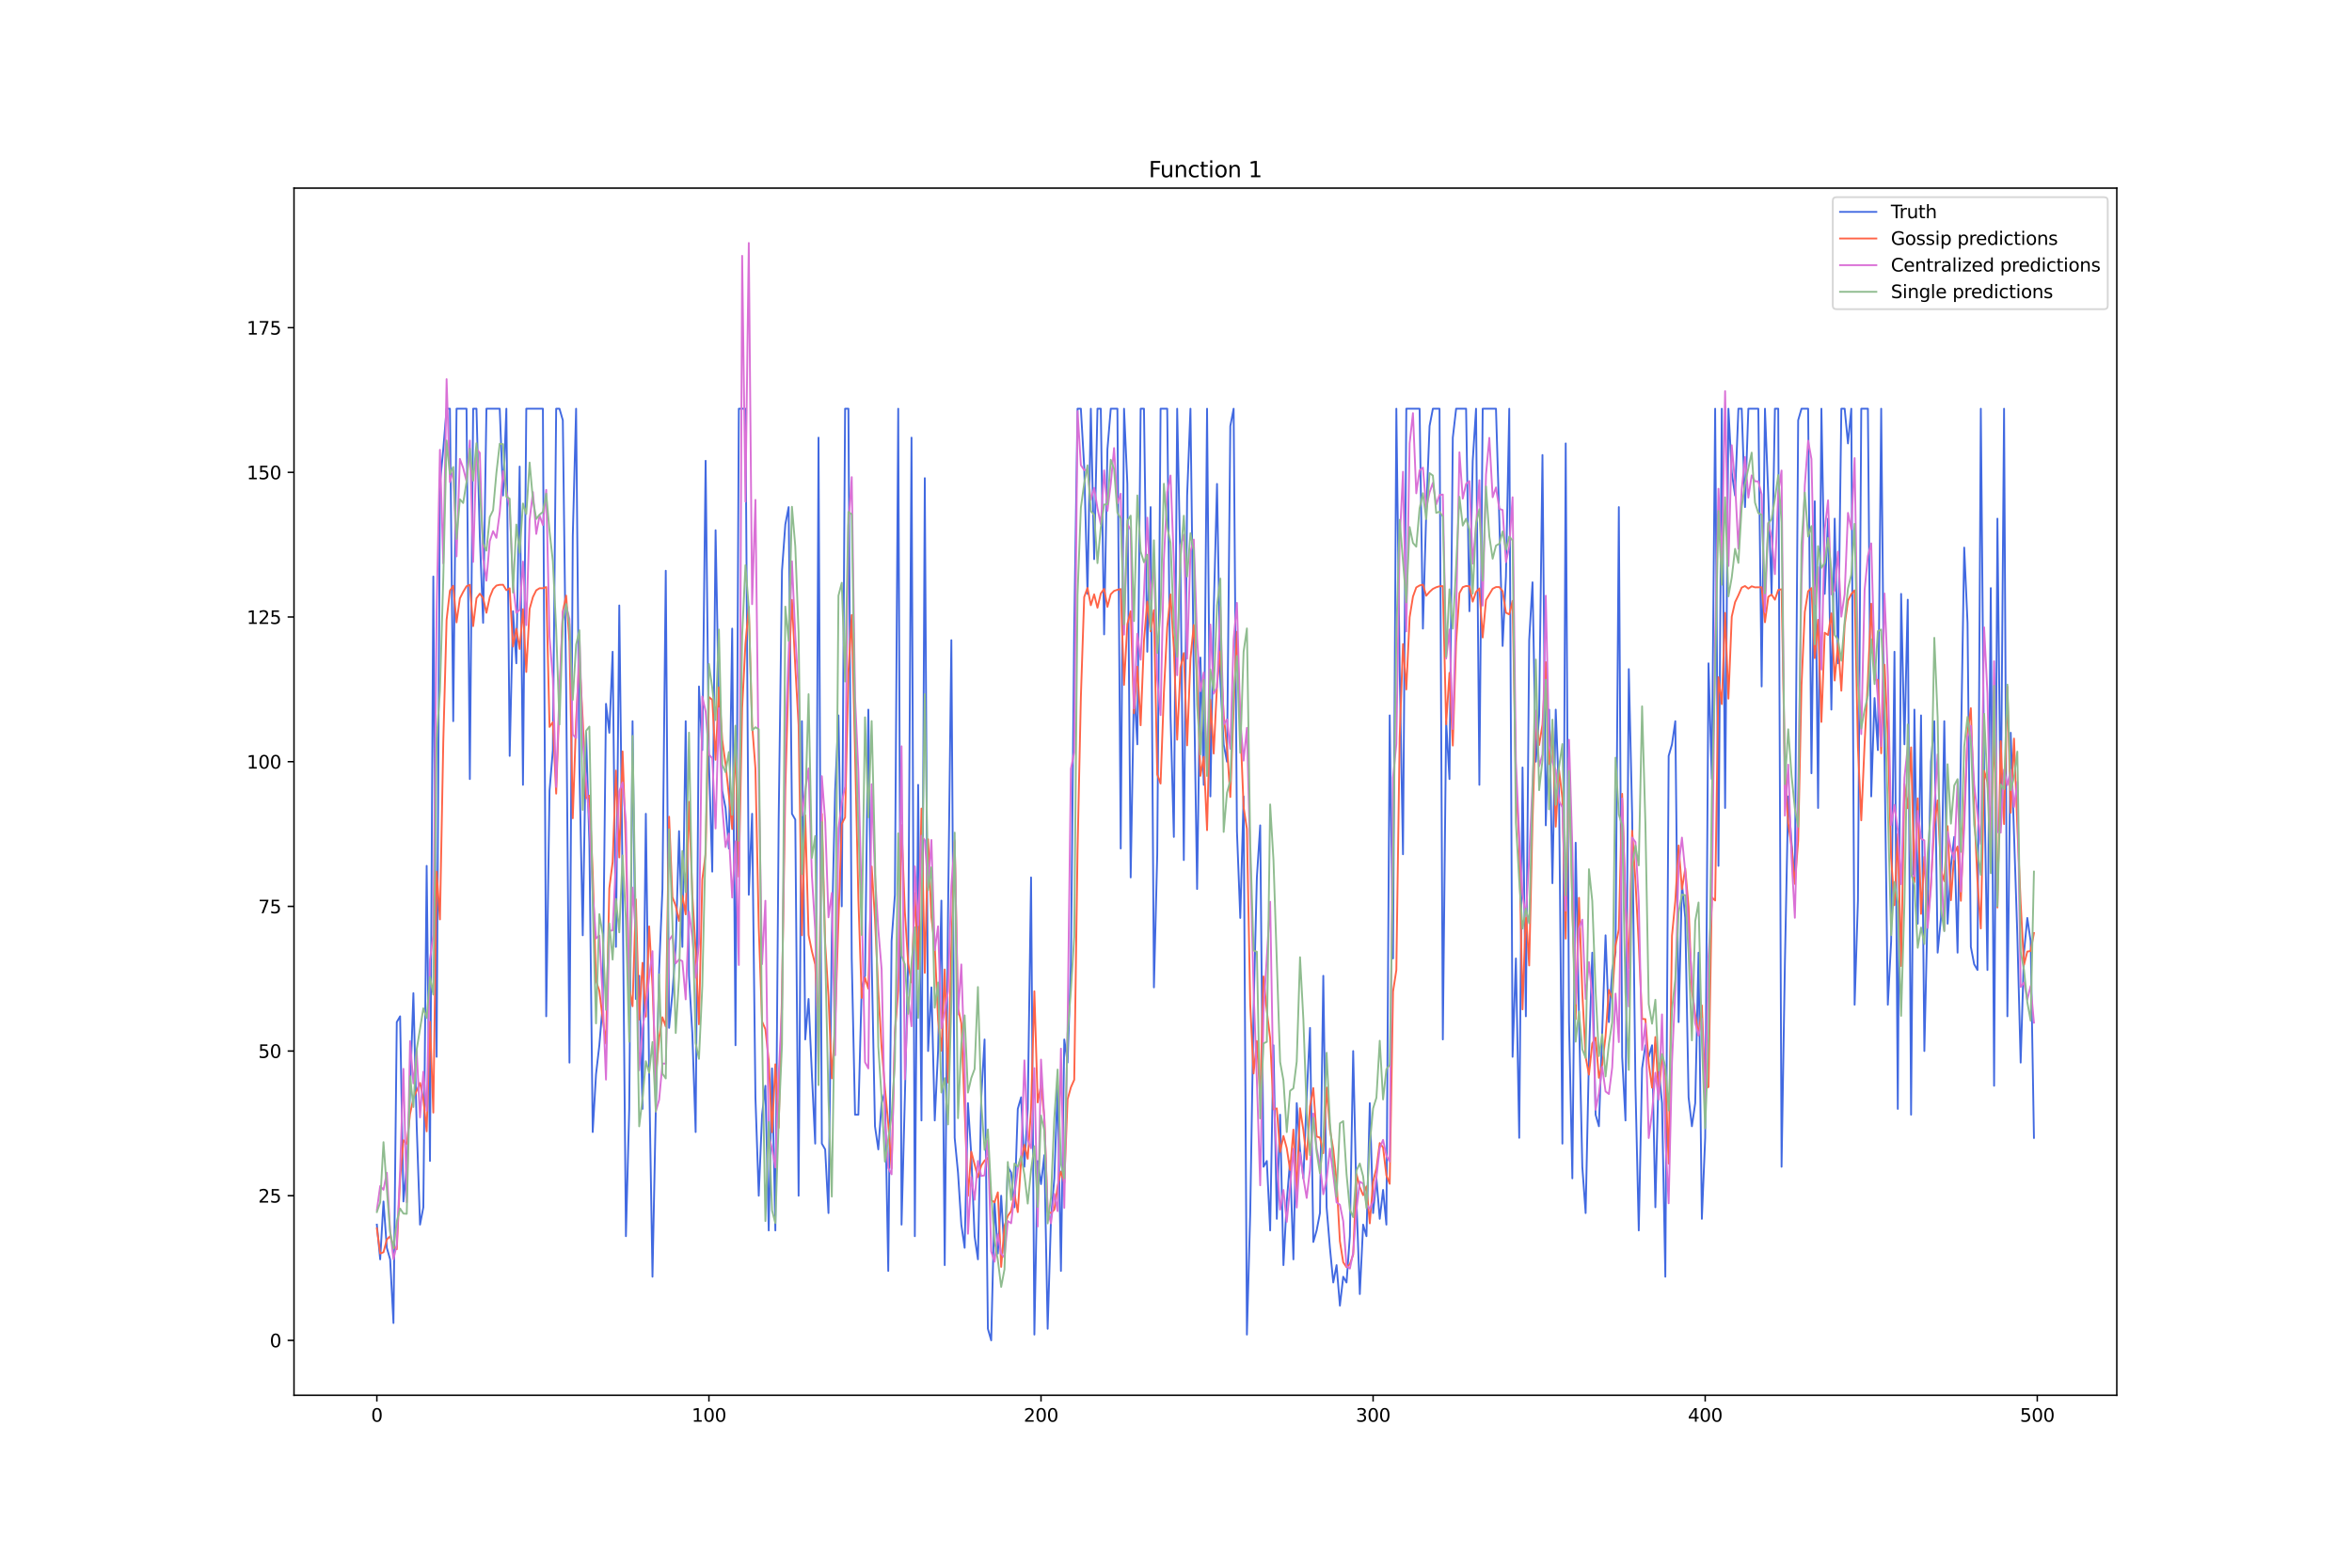 <?xml version="1.0" encoding="utf-8" standalone="no"?>
<!DOCTYPE svg PUBLIC "-//W3C//DTD SVG 1.1//EN"
  "http://www.w3.org/Graphics/SVG/1.1/DTD/svg11.dtd">
<svg xmlns:xlink="http://www.w3.org/1999/xlink" width="1296pt" height="864pt" viewBox="0 0 1296 864" xmlns="http://www.w3.org/2000/svg" version="1.1">
 <defs>
  <style type="text/css">*{stroke-linejoin: round; stroke-linecap: butt}</style>
 </defs>
 <g id="figure_1">
  <g id="patch_1">
   <path d="M 0 864 
L 1296 864 
L 1296 0 
L 0 0 
z
" style="fill: #ffffff"/>
  </g>
  <g id="axes_1">
   <g id="patch_2">
    <path d="M 162 768.96 
L 1166.4 768.96 
L 1166.4 103.68 
L 162 103.68 
z
" style="fill: #ffffff"/>
   </g>
   <g id="matplotlib.axis_1">
    <g id="xtick_1">
     <g id="line2d_1">
      <defs>
       <path id="m3f3c10965b" d="M 0 0 
L 0 3.5 
" style="stroke: #000000; stroke-width: 0.8"/>
      </defs>
      <g>
       <use xlink:href="#m3f3c10965b" x="207.655" y="768.96" style="stroke: #000000; stroke-width: 0.8"/>
      </g>
     </g>
     <g id="text_1">
      <!-- 0 -->
      <g transform="translate(204.473 783.558) scale(0.1 -0.1)">
       <defs>
        <path id="DejaVuSans-30" d="M 2034 4250 
Q 1547 4250 1301 3770 
Q 1056 3291 1056 2328 
Q 1056 1369 1301 889 
Q 1547 409 2034 409 
Q 2525 409 2770 889 
Q 3016 1369 3016 2328 
Q 3016 3291 2770 3770 
Q 2525 4250 2034 4250 
z
M 2034 4750 
Q 2819 4750 3233 4129 
Q 3647 3509 3647 2328 
Q 3647 1150 3233 529 
Q 2819 -91 2034 -91 
Q 1250 -91 836 529 
Q 422 1150 422 2328 
Q 422 3509 836 4129 
Q 1250 4750 2034 4750 
z
" transform="scale(0.016)"/>
       </defs>
       <use xlink:href="#DejaVuSans-30"/>
      </g>
     </g>
    </g>
    <g id="xtick_2">
     <g id="line2d_2">
      <g>
       <use xlink:href="#m3f3c10965b" x="390.639" y="768.96" style="stroke: #000000; stroke-width: 0.8"/>
      </g>
     </g>
     <g id="text_2">
      <!-- 100 -->
      <g transform="translate(381.095 783.558) scale(0.1 -0.1)">
       <defs>
        <path id="DejaVuSans-31" d="M 794 531 
L 1825 531 
L 1825 4091 
L 703 3866 
L 703 4441 
L 1819 4666 
L 2450 4666 
L 2450 531 
L 3481 531 
L 3481 0 
L 794 0 
L 794 531 
z
" transform="scale(0.016)"/>
       </defs>
       <use xlink:href="#DejaVuSans-31"/>
       <use xlink:href="#DejaVuSans-30" x="63.623"/>
       <use xlink:href="#DejaVuSans-30" x="127.246"/>
      </g>
     </g>
    </g>
    <g id="xtick_3">
     <g id="line2d_3">
      <g>
       <use xlink:href="#m3f3c10965b" x="573.623" y="768.96" style="stroke: #000000; stroke-width: 0.8"/>
      </g>
     </g>
     <g id="text_3">
      <!-- 200 -->
      <g transform="translate(564.079 783.558) scale(0.1 -0.1)">
       <defs>
        <path id="DejaVuSans-32" d="M 1228 531 
L 3431 531 
L 3431 0 
L 469 0 
L 469 531 
Q 828 903 1448 1529 
Q 2069 2156 2228 2338 
Q 2531 2678 2651 2914 
Q 2772 3150 2772 3378 
Q 2772 3750 2511 3984 
Q 2250 4219 1831 4219 
Q 1534 4219 1204 4116 
Q 875 4013 500 3803 
L 500 4441 
Q 881 4594 1212 4672 
Q 1544 4750 1819 4750 
Q 2544 4750 2975 4387 
Q 3406 4025 3406 3419 
Q 3406 3131 3298 2873 
Q 3191 2616 2906 2266 
Q 2828 2175 2409 1742 
Q 1991 1309 1228 531 
z
" transform="scale(0.016)"/>
       </defs>
       <use xlink:href="#DejaVuSans-32"/>
       <use xlink:href="#DejaVuSans-30" x="63.623"/>
       <use xlink:href="#DejaVuSans-30" x="127.246"/>
      </g>
     </g>
    </g>
    <g id="xtick_4">
     <g id="line2d_4">
      <g>
       <use xlink:href="#m3f3c10965b" x="756.607" y="768.96" style="stroke: #000000; stroke-width: 0.8"/>
      </g>
     </g>
     <g id="text_4">
      <!-- 300 -->
      <g transform="translate(747.063 783.558) scale(0.1 -0.1)">
       <defs>
        <path id="DejaVuSans-33" d="M 2597 2516 
Q 3050 2419 3304 2112 
Q 3559 1806 3559 1356 
Q 3559 666 3084 287 
Q 2609 -91 1734 -91 
Q 1441 -91 1130 -33 
Q 819 25 488 141 
L 488 750 
Q 750 597 1062 519 
Q 1375 441 1716 441 
Q 2309 441 2620 675 
Q 2931 909 2931 1356 
Q 2931 1769 2642 2001 
Q 2353 2234 1838 2234 
L 1294 2234 
L 1294 2753 
L 1863 2753 
Q 2328 2753 2575 2939 
Q 2822 3125 2822 3475 
Q 2822 3834 2567 4026 
Q 2313 4219 1838 4219 
Q 1578 4219 1281 4162 
Q 984 4106 628 3988 
L 628 4550 
Q 988 4650 1302 4700 
Q 1616 4750 1894 4750 
Q 2613 4750 3031 4423 
Q 3450 4097 3450 3541 
Q 3450 3153 3228 2886 
Q 3006 2619 2597 2516 
z
" transform="scale(0.016)"/>
       </defs>
       <use xlink:href="#DejaVuSans-33"/>
       <use xlink:href="#DejaVuSans-30" x="63.623"/>
       <use xlink:href="#DejaVuSans-30" x="127.246"/>
      </g>
     </g>
    </g>
    <g id="xtick_5">
     <g id="line2d_5">
      <g>
       <use xlink:href="#m3f3c10965b" x="939.591" y="768.96" style="stroke: #000000; stroke-width: 0.8"/>
      </g>
     </g>
     <g id="text_5">
      <!-- 400 -->
      <g transform="translate(930.047 783.558) scale(0.1 -0.1)">
       <defs>
        <path id="DejaVuSans-34" d="M 2419 4116 
L 825 1625 
L 2419 1625 
L 2419 4116 
z
M 2253 4666 
L 3047 4666 
L 3047 1625 
L 3713 1625 
L 3713 1100 
L 3047 1100 
L 3047 0 
L 2419 0 
L 2419 1100 
L 313 1100 
L 313 1709 
L 2253 4666 
z
" transform="scale(0.016)"/>
       </defs>
       <use xlink:href="#DejaVuSans-34"/>
       <use xlink:href="#DejaVuSans-30" x="63.623"/>
       <use xlink:href="#DejaVuSans-30" x="127.246"/>
      </g>
     </g>
    </g>
    <g id="xtick_6">
     <g id="line2d_6">
      <g>
       <use xlink:href="#m3f3c10965b" x="1122.575" y="768.96" style="stroke: #000000; stroke-width: 0.8"/>
      </g>
     </g>
     <g id="text_6">
      <!-- 500 -->
      <g transform="translate(1113.032 783.558) scale(0.1 -0.1)">
       <defs>
        <path id="DejaVuSans-35" d="M 691 4666 
L 3169 4666 
L 3169 4134 
L 1269 4134 
L 1269 2991 
Q 1406 3038 1543 3061 
Q 1681 3084 1819 3084 
Q 2600 3084 3056 2656 
Q 3513 2228 3513 1497 
Q 3513 744 3044 326 
Q 2575 -91 1722 -91 
Q 1428 -91 1123 -41 
Q 819 9 494 109 
L 494 744 
Q 775 591 1075 516 
Q 1375 441 1709 441 
Q 2250 441 2565 725 
Q 2881 1009 2881 1497 
Q 2881 1984 2565 2268 
Q 2250 2553 1709 2553 
Q 1456 2553 1204 2497 
Q 953 2441 691 2322 
L 691 4666 
z
" transform="scale(0.016)"/>
       </defs>
       <use xlink:href="#DejaVuSans-35"/>
       <use xlink:href="#DejaVuSans-30" x="63.623"/>
       <use xlink:href="#DejaVuSans-30" x="127.246"/>
      </g>
     </g>
    </g>
   </g>
   <g id="matplotlib.axis_2">
    <g id="ytick_1">
     <g id="line2d_7">
      <defs>
       <path id="m401832ec04" d="M 0 0 
L -3.5 0 
" style="stroke: #000000; stroke-width: 0.8"/>
      </defs>
      <g>
       <use xlink:href="#m401832ec04" x="162" y="738.72" style="stroke: #000000; stroke-width: 0.8"/>
      </g>
     </g>
     <g id="text_7">
      <!-- 0 -->
      <g transform="translate(148.637 742.519) scale(0.1 -0.1)">
       <use xlink:href="#DejaVuSans-30"/>
      </g>
     </g>
    </g>
    <g id="ytick_2">
     <g id="line2d_8">
      <g>
       <use xlink:href="#m401832ec04" x="162" y="658.989" style="stroke: #000000; stroke-width: 0.8"/>
      </g>
     </g>
     <g id="text_8">
      <!-- 25 -->
      <g transform="translate(142.275 662.788) scale(0.1 -0.1)">
       <use xlink:href="#DejaVuSans-32"/>
       <use xlink:href="#DejaVuSans-35" x="63.623"/>
      </g>
     </g>
    </g>
    <g id="ytick_3">
     <g id="line2d_9">
      <g>
       <use xlink:href="#m401832ec04" x="162" y="579.257" style="stroke: #000000; stroke-width: 0.8"/>
      </g>
     </g>
     <g id="text_9">
      <!-- 50 -->
      <g transform="translate(142.275 583.057) scale(0.1 -0.1)">
       <use xlink:href="#DejaVuSans-35"/>
       <use xlink:href="#DejaVuSans-30" x="63.623"/>
      </g>
     </g>
    </g>
    <g id="ytick_4">
     <g id="line2d_10">
      <g>
       <use xlink:href="#m401832ec04" x="162" y="499.526" style="stroke: #000000; stroke-width: 0.8"/>
      </g>
     </g>
     <g id="text_10">
      <!-- 75 -->
      <g transform="translate(142.275 503.325) scale(0.1 -0.1)">
       <defs>
        <path id="DejaVuSans-37" d="M 525 4666 
L 3525 4666 
L 3525 4397 
L 1831 0 
L 1172 0 
L 2766 4134 
L 525 4134 
L 525 4666 
z
" transform="scale(0.016)"/>
       </defs>
       <use xlink:href="#DejaVuSans-37"/>
       <use xlink:href="#DejaVuSans-35" x="63.623"/>
      </g>
     </g>
    </g>
    <g id="ytick_5">
     <g id="line2d_11">
      <g>
       <use xlink:href="#m401832ec04" x="162" y="419.795" style="stroke: #000000; stroke-width: 0.8"/>
      </g>
     </g>
     <g id="text_11">
      <!-- 100 -->
      <g transform="translate(135.912 423.594) scale(0.1 -0.1)">
       <use xlink:href="#DejaVuSans-31"/>
       <use xlink:href="#DejaVuSans-30" x="63.623"/>
       <use xlink:href="#DejaVuSans-30" x="127.246"/>
      </g>
     </g>
    </g>
    <g id="ytick_6">
     <g id="line2d_12">
      <g>
       <use xlink:href="#m401832ec04" x="162" y="340.064" style="stroke: #000000; stroke-width: 0.8"/>
      </g>
     </g>
     <g id="text_12">
      <!-- 125 -->
      <g transform="translate(135.912 343.863) scale(0.1 -0.1)">
       <use xlink:href="#DejaVuSans-31"/>
       <use xlink:href="#DejaVuSans-32" x="63.623"/>
       <use xlink:href="#DejaVuSans-35" x="127.246"/>
      </g>
     </g>
    </g>
    <g id="ytick_7">
     <g id="line2d_13">
      <g>
       <use xlink:href="#m401832ec04" x="162" y="260.332" style="stroke: #000000; stroke-width: 0.8"/>
      </g>
     </g>
     <g id="text_13">
      <!-- 150 -->
      <g transform="translate(135.912 264.132) scale(0.1 -0.1)">
       <use xlink:href="#DejaVuSans-31"/>
       <use xlink:href="#DejaVuSans-35" x="63.623"/>
       <use xlink:href="#DejaVuSans-30" x="127.246"/>
      </g>
     </g>
    </g>
    <g id="ytick_8">
     <g id="line2d_14">
      <g>
       <use xlink:href="#m401832ec04" x="162" y="180.601" style="stroke: #000000; stroke-width: 0.8"/>
      </g>
     </g>
     <g id="text_14">
      <!-- 175 -->
      <g transform="translate(135.912 184.4) scale(0.1 -0.1)">
       <use xlink:href="#DejaVuSans-31"/>
       <use xlink:href="#DejaVuSans-37" x="63.623"/>
       <use xlink:href="#DejaVuSans-35" x="127.246"/>
      </g>
     </g>
    </g>
   </g>
   <g id="line2d_15">
    <path d="M 207.655 674.935 
L 209.484 694.07 
L 211.314 662.178 
L 213.144 687.692 
L 214.974 694.07 
L 216.804 729.152 
L 218.634 563.311 
L 220.463 560.122 
L 222.293 662.178 
L 224.123 643.042 
L 225.953 601.582 
L 227.783 547.365 
L 229.613 620.718 
L 231.442 674.935 
L 233.272 665.367 
L 235.102 477.201 
L 236.932 639.853 
L 238.762 317.739 
L 240.592 582.447 
L 242.422 266.711 
L 244.251 247.575 
L 246.081 225.251 
L 247.911 225.251 
L 249.741 397.47 
L 251.571 225.251 
L 257.06 225.251 
L 258.89 429.363 
L 260.72 225.251 
L 262.55 225.251 
L 264.38 295.414 
L 266.209 343.253 
L 268.039 225.251 
L 275.359 225.251 
L 277.189 273.089 
L 279.018 225.251 
L 280.848 416.606 
L 282.678 336.874 
L 284.508 365.578 
L 286.338 257.143 
L 288.168 432.552 
L 289.997 225.251 
L 299.147 225.251 
L 300.976 560.122 
L 302.806 435.741 
L 304.636 413.416 
L 306.466 225.251 
L 308.296 225.251 
L 310.126 231.629 
L 311.956 378.335 
L 313.785 585.636 
L 315.615 295.414 
L 317.445 225.251 
L 319.275 422.984 
L 321.105 515.472 
L 322.935 403.849 
L 324.764 464.444 
L 326.594 623.907 
L 328.424 592.014 
L 330.254 576.068 
L 332.084 553.743 
L 333.914 387.902 
L 335.743 403.849 
L 337.573 359.199 
L 339.403 521.851 
L 341.233 333.685 
L 343.063 486.769 
L 344.893 681.313 
L 346.723 611.15 
L 348.552 397.47 
L 350.382 550.554 
L 352.212 537.797 
L 354.042 611.15 
L 355.872 448.498 
L 357.702 592.014 
L 359.531 703.638 
L 361.361 611.15 
L 363.191 534.608 
L 365.021 489.958 
L 366.851 314.55 
L 368.681 566.5 
L 370.51 547.365 
L 372.34 521.851 
L 374.17 458.066 
L 376 521.851 
L 377.83 397.47 
L 379.66 537.797 
L 381.489 569.69 
L 383.319 623.907 
L 385.149 378.335 
L 386.979 413.416 
L 388.809 253.954 
L 390.639 419.795 
L 392.469 480.391 
L 394.298 292.225 
L 396.128 391.092 
L 397.958 435.741 
L 399.788 445.309 
L 401.618 467.634 
L 403.448 346.442 
L 405.277 576.068 
L 407.107 225.251 
L 410.767 225.251 
L 412.597 493.148 
L 414.427 448.498 
L 416.256 604.771 
L 418.086 658.989 
L 419.916 614.339 
L 421.746 598.393 
L 423.576 678.124 
L 425.406 588.825 
L 427.236 678.124 
L 429.065 451.687 
L 430.895 314.55 
L 432.725 289.036 
L 434.555 279.468 
L 436.385 448.498 
L 438.215 451.687 
L 440.044 658.989 
L 441.874 397.47 
L 443.704 572.879 
L 445.534 550.554 
L 447.364 592.014 
L 449.194 630.285 
L 451.023 241.197 
L 452.853 630.285 
L 454.683 633.475 
L 456.513 668.556 
L 458.343 515.472 
L 460.173 435.741 
L 462.003 394.281 
L 463.832 499.526 
L 465.662 225.251 
L 467.492 225.251 
L 469.322 528.229 
L 471.152 614.339 
L 472.982 614.339 
L 474.811 544.176 
L 476.641 537.797 
L 478.471 391.092 
L 480.301 528.229 
L 482.131 620.718 
L 483.961 633.475 
L 485.79 607.961 
L 487.62 601.582 
L 489.45 700.449 
L 491.28 518.662 
L 493.11 493.148 
L 494.94 225.251 
L 496.77 674.935 
L 498.599 604.771 
L 500.429 528.229 
L 502.259 241.197 
L 504.089 681.313 
L 505.919 432.552 
L 507.749 617.528 
L 509.578 263.522 
L 511.408 579.257 
L 513.238 544.176 
L 515.068 617.528 
L 516.898 579.257 
L 518.728 496.337 
L 520.557 697.26 
L 522.387 502.715 
L 524.217 352.821 
L 526.047 627.096 
L 527.877 646.232 
L 529.707 674.935 
L 531.536 687.692 
L 533.366 607.961 
L 535.196 636.664 
L 537.026 681.313 
L 538.856 694.07 
L 540.686 604.771 
L 542.516 572.879 
L 544.345 732.341 
L 546.175 738.72 
L 548.005 662.178 
L 549.835 690.881 
L 551.665 658.989 
L 553.495 690.881 
L 555.324 643.042 
L 557.154 646.232 
L 558.984 665.367 
L 560.814 611.15 
L 562.644 604.771 
L 564.474 643.042 
L 566.303 611.15 
L 568.133 483.58 
L 569.963 735.531 
L 571.793 639.853 
L 573.623 652.61 
L 575.453 636.664 
L 577.283 732.341 
L 579.112 671.746 
L 580.942 649.421 
L 582.772 598.393 
L 584.602 700.449 
L 586.432 572.879 
L 588.262 585.636 
L 590.091 531.419 
L 591.921 346.442 
L 593.751 225.251 
L 595.581 225.251 
L 597.411 257.143 
L 599.241 327.307 
L 601.07 225.251 
L 602.9 308.171 
L 604.73 225.251 
L 606.56 225.251 
L 608.39 349.631 
L 610.22 247.575 
L 612.05 225.251 
L 615.709 225.251 
L 617.539 467.634 
L 619.369 225.251 
L 621.199 266.711 
L 623.029 483.58 
L 624.858 378.335 
L 626.688 410.227 
L 628.518 225.251 
L 630.348 225.251 
L 632.178 359.199 
L 634.008 279.468 
L 635.837 544.176 
L 637.667 470.823 
L 639.497 225.251 
L 643.157 225.251 
L 644.987 394.281 
L 646.817 461.255 
L 648.646 225.251 
L 650.476 314.55 
L 652.306 474.012 
L 654.136 273.089 
L 655.966 225.251 
L 657.796 371.956 
L 659.625 489.958 
L 661.455 362.388 
L 663.285 432.552 
L 665.115 225.251 
L 666.945 438.93 
L 668.775 336.874 
L 670.604 266.711 
L 672.434 375.145 
L 674.264 410.227 
L 676.094 419.795 
L 677.924 234.818 
L 679.754 225.251 
L 681.583 458.066 
L 683.413 505.905 
L 685.243 438.93 
L 687.073 735.531 
L 688.903 668.556 
L 690.733 556.933 
L 692.563 483.58 
L 694.392 454.877 
L 696.222 643.042 
L 698.052 639.853 
L 699.882 678.124 
L 701.712 576.068 
L 703.542 671.746 
L 705.371 614.339 
L 707.201 697.26 
L 709.031 662.178 
L 710.861 639.853 
L 712.691 694.07 
L 714.521 607.961 
L 716.35 633.475 
L 718.18 649.421 
L 720.01 604.771 
L 721.84 566.5 
L 723.67 684.503 
L 725.5 678.124 
L 727.33 668.556 
L 729.159 537.797 
L 730.989 665.367 
L 732.819 687.692 
L 734.649 706.827 
L 736.479 697.26 
L 738.309 719.584 
L 740.138 703.638 
L 741.968 706.827 
L 743.798 681.313 
L 745.628 579.257 
L 747.458 662.178 
L 749.288 713.206 
L 751.117 674.935 
L 752.947 681.313 
L 754.777 607.961 
L 756.607 668.556 
L 758.437 649.421 
L 760.267 671.746 
L 762.097 655.799 
L 763.926 674.935 
L 765.756 394.281 
L 767.586 528.229 
L 769.416 225.251 
L 771.246 368.767 
L 773.076 470.823 
L 774.905 225.251 
L 782.225 225.251 
L 784.055 346.442 
L 785.884 282.657 
L 787.714 234.818 
L 789.544 225.251 
L 793.204 225.251 
L 795.034 572.879 
L 796.864 397.47 
L 798.693 429.363 
L 800.523 241.197 
L 802.353 225.251 
L 807.843 225.251 
L 809.672 336.874 
L 811.502 253.954 
L 813.332 225.251 
L 815.162 432.552 
L 816.992 225.251 
L 824.311 225.251 
L 826.141 285.846 
L 827.971 356.01 
L 829.801 317.739 
L 831.63 225.251 
L 833.46 582.447 
L 835.29 528.229 
L 837.12 627.096 
L 838.95 422.984 
L 840.78 560.122 
L 842.61 352.821 
L 844.439 320.928 
L 846.269 419.795 
L 848.099 394.281 
L 849.929 250.765 
L 851.759 454.877 
L 853.589 391.092 
L 855.418 486.769 
L 857.248 391.092 
L 859.078 438.93 
L 860.908 630.285 
L 862.738 244.386 
L 864.568 563.311 
L 866.397 649.421 
L 868.227 464.444 
L 870.057 560.122 
L 871.887 643.042 
L 873.717 668.556 
L 875.547 582.447 
L 877.377 525.04 
L 879.206 614.339 
L 881.036 620.718 
L 884.696 515.472 
L 886.526 563.311 
L 888.356 534.608 
L 890.185 525.04 
L 892.015 279.468 
L 893.845 582.447 
L 895.675 617.528 
L 897.505 368.767 
L 899.335 448.498 
L 901.164 598.393 
L 902.994 678.124 
L 904.824 588.825 
L 906.654 576.068 
L 908.484 582.447 
L 910.314 576.068 
L 912.144 665.367 
L 913.973 588.825 
L 915.803 607.961 
L 917.633 703.638 
L 919.463 416.606 
L 921.293 410.227 
L 923.123 397.47 
L 924.952 563.311 
L 926.782 486.769 
L 928.612 505.905 
L 930.442 604.771 
L 932.272 620.718 
L 934.102 607.961 
L 935.931 525.04 
L 937.761 671.746 
L 939.591 627.096 
L 941.421 365.578 
L 943.251 429.363 
L 945.081 225.251 
L 946.911 477.201 
L 948.74 225.251 
L 950.57 445.309 
L 952.4 225.251 
L 954.23 260.332 
L 956.06 273.089 
L 957.89 225.251 
L 959.719 225.251 
L 961.549 279.468 
L 963.379 225.251 
L 968.869 225.251 
L 970.698 378.335 
L 972.528 225.251 
L 974.358 273.089 
L 976.188 327.307 
L 978.018 225.251 
L 979.848 225.251 
L 981.678 643.042 
L 983.507 531.419 
L 985.337 438.93 
L 987.167 464.444 
L 988.997 486.769 
L 990.827 231.629 
L 992.657 225.251 
L 996.316 225.251 
L 998.146 426.173 
L 999.976 276.279 
L 1001.806 445.309 
L 1003.636 225.251 
L 1005.465 327.307 
L 1007.295 285.846 
L 1009.125 391.092 
L 1010.955 285.846 
L 1012.785 365.578 
L 1014.615 225.251 
L 1016.444 225.251 
L 1018.274 244.386 
L 1020.104 225.251 
L 1021.934 553.743 
L 1023.764 496.337 
L 1025.594 225.251 
L 1029.253 225.251 
L 1031.083 438.93 
L 1032.913 384.713 
L 1034.743 413.416 
L 1036.573 225.251 
L 1038.403 416.606 
L 1040.232 553.743 
L 1042.062 518.662 
L 1043.892 359.199 
L 1045.722 611.15 
L 1047.552 327.307 
L 1049.382 410.227 
L 1051.211 330.496 
L 1053.041 614.339 
L 1054.871 391.092 
L 1056.701 509.094 
L 1058.531 394.281 
L 1060.361 579.257 
L 1064.02 419.795 
L 1065.85 397.47 
L 1067.68 525.04 
L 1069.51 505.905 
L 1071.34 397.47 
L 1073.17 509.094 
L 1074.999 477.201 
L 1076.829 461.255 
L 1078.659 525.04 
L 1082.319 301.793 
L 1084.149 343.253 
L 1085.978 521.851 
L 1087.808 531.419 
L 1089.638 534.608 
L 1091.468 225.251 
L 1093.298 426.173 
L 1095.128 534.608 
L 1096.958 324.117 
L 1098.787 598.393 
L 1100.617 285.846 
L 1102.447 454.877 
L 1104.277 225.251 
L 1106.107 560.122 
L 1107.937 403.849 
L 1111.596 515.472 
L 1113.426 585.636 
L 1115.256 525.04 
L 1117.086 505.905 
L 1118.916 518.662 
L 1120.745 627.096 
L 1120.745 627.096 
" clip-path="url(#p3b262b4c80)" style="fill: none; stroke: #4169e1; stroke-linecap: square"/>
   </g>
   <g id="line2d_16">
    <path d="M 207.655 676.991 
L 209.484 690.838 
L 211.314 690.163 
L 213.144 683.137 
L 214.974 681.302 
L 216.804 686.842 
L 218.634 688.504 
L 220.463 649.562 
L 222.293 628.387 
L 224.123 630.487 
L 225.953 613.945 
L 227.783 605.235 
L 231.442 596.83 
L 233.272 605.56 
L 235.102 623.538 
L 236.932 563.096 
L 238.762 613.193 
L 240.592 480.411 
L 242.422 506.727 
L 244.251 409.07 
L 246.081 341.637 
L 247.911 325.579 
L 249.741 322.856 
L 251.571 343.016 
L 253.401 329.79 
L 255.23 326.188 
L 257.06 323.096 
L 258.89 322.298 
L 260.72 345.081 
L 262.55 329.728 
L 264.38 327.187 
L 266.209 329.544 
L 268.039 337.72 
L 269.869 329.129 
L 271.699 324.665 
L 273.529 322.722 
L 275.359 322.283 
L 277.189 322.269 
L 279.018 325.259 
L 280.848 324.214 
L 282.678 356.334 
L 284.508 346.54 
L 286.338 357.658 
L 288.168 335.741 
L 289.997 370.344 
L 291.827 335.588 
L 293.657 329.037 
L 295.487 325.331 
L 297.317 324.199 
L 299.147 324.193 
L 300.976 323.538 
L 302.806 400.628 
L 304.636 397.968 
L 306.466 437.405 
L 308.296 385.475 
L 310.126 337.044 
L 311.956 328.258 
L 313.785 353.561 
L 315.615 450.965 
L 317.445 397 
L 319.275 362.618 
L 321.105 396.617 
L 322.935 439.97 
L 324.764 438.502 
L 326.594 480.726 
L 328.424 540.609 
L 330.254 546.093 
L 332.084 561.456 
L 333.914 575.179 
L 335.743 489.624 
L 337.573 475.075 
L 339.403 424.679 
L 341.233 472.567 
L 343.063 414.152 
L 344.893 467.037 
L 346.723 544.518 
L 348.552 554.586 
L 350.382 495.681 
L 352.212 561.959 
L 354.042 530.637 
L 355.872 560.31 
L 357.702 510.564 
L 359.531 543.335 
L 361.361 593.867 
L 363.191 571.848 
L 365.021 560.638 
L 366.851 565.752 
L 368.681 450.096 
L 370.51 494.423 
L 372.34 499.225 
L 374.17 507.595 
L 376 493.676 
L 377.83 503.934 
L 379.66 441.927 
L 381.489 493.263 
L 383.319 523.51 
L 385.149 564.543 
L 386.979 484.747 
L 388.809 470.658 
L 390.639 384.132 
L 392.469 385.671 
L 394.298 418.746 
L 396.128 378.821 
L 397.958 407.635 
L 399.788 421.079 
L 401.618 438.041 
L 403.448 456.922 
L 405.277 410.199 
L 407.107 483.159 
L 408.937 390.264 
L 410.767 354.67 
L 412.597 334.489 
L 414.427 399.18 
L 416.256 423.553 
L 418.086 510.798 
L 419.916 562.976 
L 421.746 567.25 
L 423.576 584.176 
L 425.406 624.019 
L 427.236 586.554 
L 429.065 621.596 
L 430.895 547.879 
L 432.725 435.004 
L 434.555 369.851 
L 436.385 330.589 
L 438.215 367.396 
L 440.044 399.71 
L 441.874 515.453 
L 443.704 449.332 
L 445.534 515.277 
L 447.364 524.213 
L 449.194 531.505 
L 451.023 567.583 
L 452.853 448.56 
L 454.683 519.774 
L 456.513 549.219 
L 458.343 594.324 
L 460.173 564.645 
L 462.003 506.917 
L 463.832 454.045 
L 465.662 450.525 
L 467.492 370.58 
L 469.322 338.972 
L 471.152 414.862 
L 472.982 495.581 
L 474.811 550.01 
L 476.641 538.851 
L 478.471 544.862 
L 480.301 477.558 
L 482.131 506.377 
L 483.961 546.168 
L 485.79 577.327 
L 487.62 599.758 
L 489.45 619.337 
L 491.28 643.868 
L 493.11 569.45 
L 494.94 546.136 
L 496.77 454.727 
L 498.599 502.674 
L 500.429 530.948 
L 502.259 541.451 
L 504.089 492.129 
L 505.919 534.081 
L 507.749 445.62 
L 509.578 536.167 
L 511.408 462.532 
L 513.238 505.709 
L 515.068 521.453 
L 516.898 561.857 
L 518.728 579.101 
L 520.557 534.293 
L 522.387 596.575 
L 524.217 521.509 
L 526.047 463.948 
L 527.877 555.374 
L 529.707 564.005 
L 533.366 659.098 
L 535.196 634.717 
L 538.856 648.805 
L 540.686 642.401 
L 542.516 639.649 
L 544.345 638.057 
L 546.175 661.317 
L 548.005 662.704 
L 549.835 657.121 
L 551.665 698.23 
L 553.495 675.71 
L 555.324 670.112 
L 557.154 667.46 
L 558.984 658.136 
L 560.814 668.053 
L 562.644 639.681 
L 564.474 630.973 
L 566.303 638.617 
L 568.133 611.32 
L 569.963 546.342 
L 571.793 607.587 
L 573.623 598.105 
L 575.453 615.894 
L 577.283 668.058 
L 579.112 668.482 
L 580.942 666.721 
L 582.772 653.783 
L 584.602 645.683 
L 586.432 651.965 
L 588.262 605.843 
L 590.091 599.228 
L 591.921 595.105 
L 593.751 468.813 
L 595.581 384.282 
L 597.411 329.057 
L 599.241 324.02 
L 601.07 333.559 
L 602.9 327.581 
L 604.73 334.952 
L 606.56 327.09 
L 608.39 324.539 
L 610.22 334.449 
L 612.05 327.48 
L 613.879 325.686 
L 615.709 325.04 
L 617.539 324.644 
L 619.369 377.456 
L 621.199 343.943 
L 623.029 336.864 
L 624.858 393.101 
L 626.688 367.378 
L 628.518 399.73 
L 630.348 353.129 
L 632.178 331.512 
L 634.008 347.986 
L 635.837 336.283 
L 637.667 426.823 
L 639.497 431.849 
L 641.327 381.682 
L 643.157 345.754 
L 644.987 327.608 
L 646.817 357.266 
L 648.646 407.669 
L 650.476 367.909 
L 652.306 359.92 
L 654.136 410.795 
L 655.966 362.851 
L 657.796 344.472 
L 659.625 373.067 
L 661.455 427.611 
L 663.285 417.138 
L 665.115 457.539 
L 666.945 385.597 
L 668.775 415.311 
L 670.604 377.466 
L 672.434 358.912 
L 674.264 394.058 
L 676.094 411.728 
L 677.924 439.267 
L 679.754 390.051 
L 681.583 348.2 
L 683.413 399.514 
L 685.243 444.761 
L 687.073 456.797 
L 688.903 553.569 
L 690.733 591.633 
L 692.563 573.73 
L 694.392 605.197 
L 696.222 538.13 
L 698.052 557.283 
L 699.882 572.205 
L 701.712 611.401 
L 703.542 610.861 
L 705.371 634.881 
L 707.201 626.055 
L 709.031 632.798 
L 710.861 644.843 
L 712.691 622.555 
L 714.521 657.127 
L 716.35 610.777 
L 718.18 622.888 
L 720.01 639.018 
L 721.84 609.799 
L 723.67 599.642 
L 725.5 626.394 
L 727.33 626.957 
L 729.159 635.557 
L 730.989 599.359 
L 732.819 622.514 
L 734.649 633.363 
L 736.479 650.817 
L 738.309 684.019 
L 740.138 695.664 
L 741.968 698.382 
L 743.798 696.75 
L 745.628 691.446 
L 747.458 647.032 
L 749.288 654.277 
L 751.117 658.725 
L 752.947 653.85 
L 754.777 674.239 
L 756.607 651.21 
L 758.437 643.903 
L 760.267 629.974 
L 762.097 632.342 
L 763.926 647.817 
L 765.756 652.436 
L 767.586 546.477 
L 769.416 534.66 
L 771.246 406.391 
L 773.076 354.971 
L 774.905 379.975 
L 776.735 340.179 
L 778.565 328.827 
L 780.395 323.746 
L 782.225 322.662 
L 784.055 322.177 
L 785.884 328.332 
L 787.714 326.203 
L 789.544 324.558 
L 791.374 323.654 
L 793.204 323.095 
L 795.034 323.034 
L 796.864 399.17 
L 798.693 370.821 
L 800.523 410.909 
L 802.353 354.095 
L 804.183 326.887 
L 806.013 323.582 
L 807.843 322.949 
L 809.672 323.082 
L 811.502 331.586 
L 813.332 326.244 
L 815.162 324.3 
L 816.992 351.346 
L 818.822 330.648 
L 822.481 324.481 
L 824.311 323.54 
L 826.141 323.531 
L 827.971 325.832 
L 829.801 337.663 
L 831.63 338.629 
L 833.46 331.15 
L 835.29 430.221 
L 837.12 464.991 
L 838.95 556.315 
L 840.78 501.886 
L 842.61 532.094 
L 844.439 452.897 
L 846.269 394.759 
L 848.099 410.616 
L 849.929 399.367 
L 851.759 364.91 
L 853.589 421.128 
L 855.418 401.147 
L 857.248 455.609 
L 859.078 424.408 
L 860.908 439.938 
L 862.738 517.33 
L 864.568 417.557 
L 866.397 500.243 
L 868.227 561.651 
L 870.057 494.803 
L 871.887 547.107 
L 873.717 582.488 
L 875.547 592.275 
L 877.377 575.132 
L 879.206 571.881 
L 881.036 594 
L 882.866 586.841 
L 884.696 571.012 
L 886.526 545.55 
L 888.356 550.142 
L 890.185 521.226 
L 892.015 512.299 
L 893.845 437.509 
L 895.675 497.044 
L 897.505 533.535 
L 899.335 457.848 
L 901.164 485.661 
L 902.994 520.214 
L 904.824 561.582 
L 906.654 561.666 
L 908.484 586.052 
L 910.314 599.466 
L 912.144 571.53 
L 913.973 603.748 
L 915.803 582.647 
L 917.633 592.447 
L 919.463 641.281 
L 921.293 515.75 
L 923.123 496.596 
L 924.952 465.955 
L 926.782 490.053 
L 928.612 478.711 
L 930.442 499.904 
L 932.272 546.132 
L 934.102 559.288 
L 935.931 570.53 
L 937.761 554.142 
L 939.591 600.044 
L 941.421 599.052 
L 943.251 494.522 
L 945.081 496.312 
L 946.911 373.212 
L 948.74 388.062 
L 950.57 337.785 
L 952.4 385.074 
L 954.23 339.855 
L 956.06 331.879 
L 957.89 328.058 
L 959.719 323.828 
L 961.549 322.971 
L 963.379 324.407 
L 965.209 323.111 
L 967.039 323.698 
L 970.698 323.636 
L 972.528 342.941 
L 974.358 328.93 
L 976.188 327.685 
L 978.018 330.524 
L 979.848 325.101 
L 981.678 324.753 
L 983.507 423.742 
L 985.337 453.715 
L 987.167 466.556 
L 988.997 487.154 
L 990.827 463.444 
L 992.657 377.805 
L 994.486 337.261 
L 996.316 325.886 
L 998.146 324.098 
L 999.976 362.719 
L 1001.806 341.609 
L 1003.636 397.881 
L 1005.465 348.72 
L 1007.295 349.966 
L 1009.125 338.026 
L 1010.955 375.058 
L 1012.785 354.18 
L 1014.615 380.684 
L 1016.444 344.52 
L 1018.274 331.015 
L 1020.104 327.379 
L 1021.934 325.355 
L 1023.764 412.036 
L 1025.594 452.109 
L 1027.424 410.039 
L 1029.253 374.531 
L 1031.083 332.705 
L 1032.913 374.544 
L 1034.743 374.739 
L 1036.573 415.179 
L 1038.403 366.317 
L 1040.232 405.168 
L 1042.062 473.045 
L 1043.892 498.878 
L 1045.722 459.687 
L 1047.552 532.391 
L 1049.382 432.173 
L 1051.211 445.425 
L 1053.041 411.904 
L 1054.871 486.231 
L 1056.701 440.01 
L 1058.531 503.656 
L 1060.361 472.257 
L 1062.191 508.219 
L 1064.02 486.297 
L 1065.85 454.638 
L 1067.68 441.132 
L 1069.51 479.472 
L 1071.34 485.679 
L 1073.17 455.308 
L 1074.999 496.126 
L 1076.829 470.468 
L 1078.659 466.538 
L 1080.489 496.466 
L 1082.319 447.284 
L 1084.149 404.146 
L 1085.978 390.295 
L 1087.808 446.111 
L 1089.638 485.829 
L 1091.468 511.716 
L 1093.298 424.771 
L 1095.128 431.158 
L 1096.958 458.463 
L 1098.787 400.765 
L 1100.617 500.166 
L 1102.447 408.487 
L 1104.277 454.162 
L 1106.107 378.441 
L 1107.937 447.909 
L 1109.766 407.044 
L 1111.596 455.81 
L 1113.426 497.592 
L 1115.256 531.795 
L 1117.086 524.425 
L 1118.916 524.118 
L 1120.745 514.233 
L 1120.745 514.233 
" clip-path="url(#p3b262b4c80)" style="fill: none; stroke: #ff6347; stroke-linecap: square"/>
   </g>
   <g id="line2d_17">
    <path d="M 207.655 666.996 
L 209.484 653.667 
L 211.314 655.733 
L 213.144 646.325 
L 214.974 677.954 
L 216.804 693.997 
L 218.634 686.085 
L 220.463 644.903 
L 222.293 589.065 
L 224.123 662.716 
L 225.953 573.777 
L 227.783 597.095 
L 229.613 579.168 
L 231.442 615.827 
L 233.272 590.634 
L 235.102 612.172 
L 236.932 528.792 
L 238.762 515.257 
L 240.592 337.087 
L 242.422 247.894 
L 244.251 310.515 
L 246.081 208.955 
L 247.911 265.74 
L 249.741 259.457 
L 251.571 306.635 
L 253.401 252.905 
L 255.23 257.944 
L 257.06 265.275 
L 258.89 242.798 
L 260.72 309.703 
L 262.55 247.437 
L 264.38 249.558 
L 266.209 307.807 
L 268.039 320.05 
L 269.869 298.262 
L 271.699 292.729 
L 273.529 296.43 
L 275.359 282.449 
L 277.189 259.637 
L 279.018 270.509 
L 280.848 279.723 
L 282.678 321.573 
L 284.508 337.724 
L 286.338 336.142 
L 288.168 309.504 
L 289.997 344.543 
L 291.827 286.56 
L 293.657 271.211 
L 295.487 294.265 
L 297.317 284.11 
L 299.147 289.374 
L 300.976 269.98 
L 302.806 351.039 
L 304.636 373.974 
L 306.466 433.732 
L 308.296 379.378 
L 310.126 337.245 
L 311.956 333.649 
L 313.785 341.126 
L 315.615 404.874 
L 317.445 406.742 
L 319.275 349.943 
L 321.105 408.689 
L 324.764 452.038 
L 326.594 491.969 
L 328.424 517.203 
L 330.254 515.618 
L 332.084 549.685 
L 333.914 595.01 
L 335.743 513.033 
L 337.573 512.763 
L 341.233 436.088 
L 343.063 431.244 
L 344.893 453.093 
L 346.723 548.583 
L 348.552 489.184 
L 350.382 513.773 
L 352.212 589.869 
L 354.042 566.824 
L 355.872 555.092 
L 357.702 538.494 
L 359.531 524.223 
L 361.361 612.583 
L 363.191 606.12 
L 365.021 586.143 
L 366.851 586.228 
L 368.681 518.227 
L 370.51 515.471 
L 372.34 530.951 
L 374.17 528.773 
L 376 529.728 
L 377.83 550.788 
L 379.66 502.426 
L 381.489 516.688 
L 383.319 538.864 
L 385.149 520.368 
L 386.979 383.857 
L 388.809 392.086 
L 390.639 415.777 
L 392.469 417.909 
L 394.298 456.59 
L 396.128 390.32 
L 397.958 444.197 
L 399.788 466.854 
L 401.618 459.419 
L 403.448 494.666 
L 405.277 463.666 
L 407.107 531.84 
L 408.937 140.993 
L 410.767 276.462 
L 412.597 133.92 
L 414.427 332.984 
L 416.256 275.494 
L 418.086 427.923 
L 419.916 531.345 
L 421.746 496.419 
L 423.576 625.84 
L 425.406 632.899 
L 427.236 643.424 
L 429.065 592.144 
L 430.895 555.593 
L 432.725 406.124 
L 434.555 359.625 
L 436.385 309.343 
L 438.215 350.052 
L 440.044 380.077 
L 441.874 449.417 
L 443.704 435.349 
L 445.534 423.471 
L 447.364 482.422 
L 449.194 512.417 
L 451.023 588.42 
L 452.853 427.782 
L 454.683 452.244 
L 456.513 505.575 
L 458.343 492.117 
L 460.173 581.579 
L 462.003 456.506 
L 463.832 442.444 
L 465.662 433.533 
L 467.492 289.565 
L 469.322 262.953 
L 471.152 384.35 
L 472.982 425.26 
L 474.811 497.874 
L 476.641 585.402 
L 478.471 588.855 
L 480.301 432.203 
L 482.131 482.053 
L 483.961 512.258 
L 485.79 534.235 
L 487.62 617.331 
L 489.45 643.726 
L 491.28 647.214 
L 493.11 569.469 
L 494.94 532.126 
L 496.77 411.296 
L 498.599 594.855 
L 500.429 549.684 
L 502.259 565.595 
L 504.089 477.471 
L 505.919 509.952 
L 507.749 460.585 
L 509.578 462.986 
L 511.408 488.881 
L 513.238 462.945 
L 515.068 523.657 
L 516.898 510.514 
L 518.728 566.715 
L 520.557 557.74 
L 522.387 546.383 
L 524.217 488.213 
L 526.047 463.048 
L 527.877 559.125 
L 529.707 531.533 
L 531.536 586.922 
L 533.366 679.961 
L 535.196 648.699 
L 537.026 661.264 
L 538.856 639.85 
L 540.686 648.127 
L 542.516 647.771 
L 544.345 628.332 
L 546.175 689.698 
L 548.005 695.381 
L 549.835 680.313 
L 551.665 690.868 
L 553.495 693.042 
L 555.324 672.923 
L 557.154 674.184 
L 558.984 658.222 
L 560.814 644.567 
L 562.644 637.221 
L 564.474 584.403 
L 566.303 628.243 
L 568.133 632.856 
L 569.963 588.667 
L 571.793 675.984 
L 573.623 583.972 
L 575.453 616.572 
L 577.283 667.22 
L 579.112 674.239 
L 580.942 657.975 
L 582.772 667.512 
L 584.602 577.935 
L 586.432 665.677 
L 588.262 565.047 
L 590.091 423.695 
L 591.921 414.762 
L 593.751 226.616 
L 595.581 256.385 
L 597.411 259.076 
L 599.241 259.046 
L 601.07 275.501 
L 602.9 268.916 
L 604.73 280.127 
L 606.56 288.955 
L 608.39 259.231 
L 610.22 281.526 
L 612.05 266.618 
L 613.879 246.951 
L 615.709 277.533 
L 617.539 272.072 
L 619.369 349.764 
L 621.199 288.805 
L 623.029 292.026 
L 624.858 390.399 
L 626.688 349.277 
L 628.518 363.602 
L 630.348 326.875 
L 632.178 285.28 
L 634.008 330.321 
L 635.837 310.172 
L 637.667 374.803 
L 639.497 394.113 
L 641.327 308.473 
L 643.157 271.103 
L 644.987 262.06 
L 646.817 309.453 
L 648.646 372.135 
L 650.476 300.702 
L 652.306 294.62 
L 654.136 363.022 
L 655.966 304.056 
L 657.796 297.358 
L 659.625 351.849 
L 661.455 380.952 
L 663.285 370.617 
L 665.115 427.237 
L 666.945 344.182 
L 668.775 382.351 
L 670.604 378.689 
L 672.434 334.375 
L 674.264 399.221 
L 676.094 396.535 
L 677.924 412.709 
L 679.754 352.323 
L 681.583 332.279 
L 683.413 396.727 
L 685.243 419.218 
L 687.073 401.138 
L 690.733 544.997 
L 692.563 595.248 
L 694.392 653.258 
L 696.222 557.758 
L 699.882 496.968 
L 701.712 602.286 
L 703.542 639.567 
L 705.371 666.665 
L 707.201 655.831 
L 709.031 673.43 
L 710.861 654.343 
L 712.691 633.032 
L 714.521 665.528 
L 716.35 635.222 
L 718.18 649.246 
L 720.01 660.235 
L 721.84 644.425 
L 723.67 613.672 
L 725.5 633.076 
L 727.33 642.115 
L 729.159 658.175 
L 730.989 650.126 
L 732.819 633.052 
L 734.649 647.349 
L 736.479 662.695 
L 738.309 663.974 
L 740.138 672.979 
L 741.968 697.889 
L 743.798 699.157 
L 745.628 690.353 
L 747.458 666.634 
L 749.288 651.248 
L 751.117 652.34 
L 752.947 663.6 
L 754.777 666.381 
L 756.607 662.01 
L 758.437 648.822 
L 760.267 632.697 
L 762.097 628.216 
L 763.926 636.867 
L 765.756 640.213 
L 767.586 428.543 
L 769.416 409.961 
L 771.246 298.666 
L 773.076 259.985 
L 774.905 348.001 
L 776.735 244.384 
L 778.565 227.689 
L 780.395 271.886 
L 782.225 259.242 
L 784.055 257.711 
L 785.884 279.974 
L 787.714 271.39 
L 789.544 266.133 
L 791.374 278.038 
L 793.204 272.783 
L 795.034 272.55 
L 796.864 362.914 
L 798.693 346.924 
L 800.523 401.803 
L 802.353 339.089 
L 804.183 249.272 
L 806.013 274.81 
L 807.843 266.662 
L 809.672 265.119 
L 811.502 310.625 
L 813.332 289.411 
L 815.162 264.658 
L 816.992 333.794 
L 818.822 261.565 
L 820.651 241.314 
L 822.481 274.042 
L 824.311 268.648 
L 826.141 280.413 
L 827.971 281.086 
L 829.801 309.827 
L 831.63 301.362 
L 833.46 274.057 
L 835.29 419.485 
L 837.12 460.877 
L 838.95 492.974 
L 840.78 505.112 
L 842.61 473.049 
L 846.269 391.666 
L 848.099 422.301 
L 849.929 415.885 
L 851.759 328.314 
L 853.589 411.047 
L 855.418 420 
L 857.248 424.415 
L 859.078 441.593 
L 860.908 444.92 
L 862.738 501.859 
L 864.568 407.701 
L 866.397 466.953 
L 868.227 553.145 
L 870.057 511.752 
L 871.887 506.839 
L 873.717 550.56 
L 875.547 530.233 
L 877.377 549.466 
L 879.206 611.644 
L 881.036 602.473 
L 882.866 588.006 
L 884.696 601.541 
L 886.526 602.931 
L 888.356 588.284 
L 890.185 547.61 
L 892.015 574.336 
L 893.845 440.072 
L 897.505 554.693 
L 899.335 461.589 
L 901.164 464.068 
L 902.994 496.806 
L 904.824 578.741 
L 906.654 564.176 
L 908.484 627.217 
L 910.314 613.131 
L 912.144 591.203 
L 913.973 605.982 
L 915.803 559.069 
L 917.633 627.05 
L 919.463 663.186 
L 921.293 585.521 
L 923.123 545.396 
L 924.952 477.34 
L 926.782 461.613 
L 928.612 480.426 
L 930.442 512.963 
L 934.102 563.934 
L 935.931 570.78 
L 937.761 561.416 
L 939.591 610.62 
L 941.421 526.606 
L 943.251 498.976 
L 945.081 350.968 
L 946.911 269.351 
L 948.74 311.853 
L 950.57 215.564 
L 952.4 311.938 
L 954.23 245.385 
L 956.06 266.282 
L 957.89 302.417 
L 959.719 269.826 
L 961.549 251.861 
L 963.379 274.272 
L 965.209 261.976 
L 967.039 265.278 
L 968.869 265.293 
L 970.698 272.481 
L 972.528 337.251 
L 974.358 288.059 
L 976.188 296.04 
L 978.018 316.441 
L 979.848 271.503 
L 981.678 259.323 
L 983.507 449.509 
L 985.337 421.429 
L 987.167 472.576 
L 988.997 505.828 
L 990.827 435.137 
L 992.657 322.074 
L 994.486 267.464 
L 996.316 242.838 
L 998.146 252.991 
L 999.976 333.222 
L 1001.806 312.624 
L 1003.636 369.011 
L 1005.465 291.597 
L 1007.295 275.735 
L 1009.125 327.596 
L 1010.955 325.423 
L 1012.785 304.025 
L 1014.615 339.868 
L 1016.444 327.423 
L 1018.274 282.674 
L 1020.104 291.731 
L 1021.934 252.475 
L 1023.764 366.728 
L 1025.594 404.598 
L 1027.424 325.252 
L 1029.253 306.393 
L 1031.083 299.468 
L 1032.913 362.497 
L 1034.743 384.725 
L 1036.573 411.294 
L 1038.403 327.093 
L 1040.232 372.62 
L 1042.062 454.775 
L 1043.892 443.592 
L 1045.722 457.69 
L 1047.552 487.309 
L 1049.382 428.698 
L 1051.211 411.48 
L 1053.041 482.354 
L 1054.871 482.929 
L 1056.701 446.908 
L 1058.531 462.197 
L 1060.361 463.159 
L 1062.191 511.397 
L 1064.02 489.084 
L 1065.85 444.952 
L 1067.68 415.762 
L 1069.51 475.56 
L 1071.34 512.817 
L 1073.17 458.428 
L 1074.999 468.148 
L 1076.829 473.725 
L 1078.659 430.348 
L 1080.489 491.31 
L 1082.319 456.658 
L 1084.149 406.129 
L 1085.978 400.036 
L 1087.808 432.188 
L 1091.468 465.144 
L 1093.298 345.733 
L 1095.128 382.167 
L 1096.958 472.738 
L 1098.787 364.422 
L 1100.617 458.621 
L 1102.447 458.884 
L 1104.277 424.19 
L 1106.107 432.679 
L 1107.937 424.283 
L 1109.766 444.747 
L 1111.596 430.864 
L 1113.426 543.944 
L 1115.256 541.483 
L 1117.086 550.916 
L 1118.916 543.363 
L 1120.745 563.595 
L 1120.745 563.595 
" clip-path="url(#p3b262b4c80)" style="fill: none; stroke: #da70d6; stroke-linecap: square"/>
   </g>
   <g id="line2d_18">
    <path d="M 207.655 668.015 
L 209.484 662.659 
L 211.314 629.469 
L 213.144 655.265 
L 214.974 679.195 
L 216.804 688.175 
L 218.634 673.158 
L 220.463 666.048 
L 222.293 668.844 
L 224.123 668.976 
L 225.953 593.104 
L 227.783 610.115 
L 229.613 578.389 
L 233.272 555.71 
L 235.102 561.052 
L 236.932 538.382 
L 238.762 548.168 
L 240.592 407.038 
L 242.422 380.879 
L 244.251 318.747 
L 246.081 242.782 
L 247.911 261.289 
L 249.741 257.358 
L 251.571 297.028 
L 253.401 275.162 
L 255.23 277.226 
L 257.06 265.618 
L 258.89 247.266 
L 260.72 264.904 
L 262.55 244.233 
L 264.38 269.729 
L 266.209 299.688 
L 268.039 303.481 
L 269.869 284.965 
L 271.699 281.204 
L 273.529 260.603 
L 275.359 244.563 
L 277.189 244.789 
L 279.018 273.793 
L 280.848 274.849 
L 282.678 326.589 
L 284.508 289.077 
L 286.338 304.685 
L 288.168 277.478 
L 289.997 283.333 
L 291.827 254.919 
L 293.657 275.386 
L 295.487 286.044 
L 297.317 283.628 
L 299.147 282.14 
L 300.976 272.041 
L 302.806 292.734 
L 304.636 309.317 
L 306.466 346.833 
L 308.296 399.304 
L 310.126 342.328 
L 311.956 332.949 
L 313.785 344.163 
L 315.615 385.709 
L 317.445 355.279 
L 319.275 347.346 
L 321.105 446.362 
L 322.935 402.78 
L 324.764 400.462 
L 326.594 498.308 
L 328.424 564.022 
L 330.254 503.806 
L 332.084 514.943 
L 333.914 556.563 
L 335.743 508.863 
L 337.573 528.86 
L 339.403 495.453 
L 341.233 513.866 
L 343.063 471.478 
L 344.893 507.201 
L 346.723 574.154 
L 348.552 405.575 
L 352.212 620.766 
L 354.042 605.509 
L 355.872 584.857 
L 357.702 591.261 
L 359.531 574.29 
L 361.361 612.56 
L 363.191 537.021 
L 365.021 591.737 
L 366.851 594.371 
L 368.681 457.02 
L 370.51 507.707 
L 372.34 569.337 
L 374.17 538.748 
L 376 469.034 
L 377.83 491.727 
L 379.66 403.763 
L 381.489 500.339 
L 383.319 574.779 
L 385.149 583.591 
L 386.979 543.546 
L 388.809 464.398 
L 390.639 365.917 
L 392.469 379.098 
L 394.298 396.861 
L 396.128 346.938 
L 397.958 421.474 
L 399.788 425.588 
L 401.618 414.454 
L 403.448 449.048 
L 405.277 399.919 
L 407.107 463.434 
L 408.937 350.284 
L 410.767 311.5 
L 412.597 334.945 
L 414.427 402.521 
L 416.256 400.812 
L 418.086 401.909 
L 419.916 569.564 
L 421.746 672.965 
L 423.576 618.375 
L 425.406 667.161 
L 427.236 674.088 
L 429.065 618.107 
L 430.895 575.645 
L 432.725 334.326 
L 434.555 353.183 
L 436.385 279.29 
L 438.215 301.027 
L 440.044 348.68 
L 441.874 481.735 
L 443.704 444.96 
L 445.534 382.585 
L 447.364 472.797 
L 449.194 460.754 
L 451.023 598.044 
L 452.853 453.122 
L 454.683 524.614 
L 456.513 605.843 
L 458.343 659.477 
L 460.173 541.013 
L 462.003 328.283 
L 463.832 321.167 
L 465.662 375.595 
L 467.492 282.13 
L 469.322 283.479 
L 471.152 396.826 
L 474.811 515.298 
L 476.641 395.332 
L 478.471 450.484 
L 480.301 397.422 
L 482.131 471.812 
L 483.961 576.82 
L 485.79 605.055 
L 487.62 640.219 
L 491.28 615.116 
L 493.11 585.195 
L 494.94 459.274 
L 496.77 526.708 
L 498.599 531.457 
L 500.429 558.736 
L 502.259 531.088 
L 504.089 511.016 
L 505.919 560.992 
L 507.749 504.991 
L 509.578 382.524 
L 511.408 490.624 
L 513.238 477.978 
L 515.068 555.384 
L 516.898 541.463 
L 518.728 602.127 
L 520.557 594.214 
L 522.387 619.727 
L 524.217 551.771 
L 526.047 458.881 
L 527.877 616.283 
L 529.707 575.026 
L 531.536 559.612 
L 533.366 602.17 
L 535.196 594.102 
L 537.026 589.174 
L 538.856 543.98 
L 540.686 607.654 
L 542.516 633.718 
L 544.345 622.474 
L 546.175 657.642 
L 548.005 683.807 
L 549.835 694.452 
L 551.665 709.279 
L 553.495 699.518 
L 555.324 640.383 
L 557.154 661.33 
L 558.984 641.25 
L 560.814 643.038 
L 562.644 637.205 
L 564.474 647.404 
L 566.303 663.336 
L 568.133 644.79 
L 569.963 631.717 
L 571.793 665.188 
L 573.623 614.818 
L 575.453 623.159 
L 577.283 674.267 
L 579.112 659.961 
L 580.942 616.334 
L 582.772 589.445 
L 584.602 641.464 
L 586.432 649.383 
L 588.262 569.744 
L 590.091 545.795 
L 591.921 516.372 
L 593.751 327.683 
L 595.581 279.718 
L 597.411 266.477 
L 599.241 256.424 
L 601.07 281.658 
L 602.9 283.805 
L 604.73 310.369 
L 606.56 290.57 
L 608.39 278.06 
L 610.22 277.843 
L 612.05 253.37 
L 613.879 258.485 
L 615.709 282.588 
L 617.539 285.709 
L 619.369 344.141 
L 621.199 287.005 
L 623.029 284.193 
L 624.858 342.314 
L 626.688 273.039 
L 628.518 303.949 
L 630.348 309.897 
L 632.178 305.716 
L 634.008 346.963 
L 635.837 297.762 
L 637.667 359.95 
L 639.497 336.259 
L 641.327 266.615 
L 643.157 290.6 
L 644.987 299.118 
L 646.817 344.961 
L 648.646 361.981 
L 650.476 307.66 
L 652.306 284.235 
L 654.136 317.746 
L 655.966 293.874 
L 657.796 303.379 
L 659.625 388.252 
L 661.455 415.861 
L 663.285 374.729 
L 665.115 427.675 
L 666.945 368.946 
L 668.775 380.442 
L 670.604 333.674 
L 672.434 318.865 
L 674.264 458.515 
L 676.094 436.941 
L 677.924 430.228 
L 679.754 381.587 
L 681.583 361.537 
L 683.413 414.904 
L 685.243 359.229 
L 687.073 346.335 
L 688.903 465.063 
L 690.733 523.851 
L 692.563 524.523 
L 694.392 616.387 
L 696.222 575.04 
L 698.052 574.199 
L 699.882 443.345 
L 701.712 473.988 
L 705.371 585.306 
L 707.201 595.406 
L 709.031 623.941 
L 710.861 601.187 
L 712.691 599.8 
L 714.521 585.064 
L 716.35 527.555 
L 718.18 561.803 
L 720.01 612.641 
L 721.84 636.658 
L 723.67 616.029 
L 725.5 635.05 
L 727.33 646.591 
L 729.159 629.136 
L 730.989 580.206 
L 732.819 618.903 
L 734.649 640.926 
L 736.479 659.522 
L 738.309 619.104 
L 740.138 617.904 
L 741.968 646.953 
L 743.798 666.678 
L 745.628 670.808 
L 747.458 645.032 
L 749.288 641.248 
L 751.117 648.338 
L 752.947 665.74 
L 754.777 630.329 
L 756.607 610.847 
L 758.437 604.969 
L 760.267 573.585 
L 762.097 605.934 
L 763.926 589.357 
L 765.756 586.889 
L 767.586 477.51 
L 769.416 349.62 
L 771.246 286.462 
L 774.905 332 
L 776.735 290.462 
L 778.565 299.235 
L 780.395 301.302 
L 782.225 280.148 
L 784.055 271.801 
L 785.884 286.13 
L 787.714 260.759 
L 789.544 262.075 
L 791.374 282.658 
L 793.204 282.003 
L 795.034 284.746 
L 796.864 361.951 
L 798.693 324.787 
L 800.523 346.471 
L 802.353 312.123 
L 804.183 273.799 
L 806.013 289.674 
L 807.843 285.896 
L 809.672 291.892 
L 811.502 327.114 
L 813.332 288.515 
L 815.162 280.627 
L 816.992 320.038 
L 818.822 268.102 
L 820.651 295.59 
L 822.481 307.935 
L 824.311 300.705 
L 826.141 299.691 
L 827.971 292.872 
L 829.801 302.923 
L 831.63 295.681 
L 833.46 297.87 
L 835.29 453.358 
L 837.12 485.221 
L 838.95 511.749 
L 840.78 500.773 
L 842.61 508.848 
L 844.439 438.933 
L 846.269 363.5 
L 848.099 435.494 
L 849.929 419.026 
L 851.759 374.617 
L 853.589 446.051 
L 855.418 396.618 
L 857.248 443.45 
L 859.078 422.669 
L 860.908 410.072 
L 862.738 493.417 
L 864.568 424.906 
L 868.227 574.115 
L 870.057 557.46 
L 871.887 578.286 
L 873.717 583.067 
L 875.547 479.044 
L 877.377 496.612 
L 879.206 545.968 
L 881.036 582.07 
L 882.866 570.028 
L 884.696 593.247 
L 886.526 575.388 
L 888.356 563.387 
L 890.185 417.583 
L 892.015 448.846 
L 893.845 454.99 
L 895.675 546.862 
L 897.505 589.643 
L 899.335 477.239 
L 901.164 466.065 
L 902.994 476.941 
L 904.824 389.295 
L 906.654 454.069 
L 908.484 553.391 
L 910.314 564.182 
L 912.144 550.983 
L 913.973 590.058 
L 915.803 580.934 
L 917.633 587.664 
L 919.463 612.026 
L 921.293 556.372 
L 923.123 539.692 
L 924.952 502.751 
L 926.782 493.055 
L 928.612 493.365 
L 930.442 525.003 
L 932.272 573.377 
L 934.102 507.718 
L 935.931 497.378 
L 937.761 573.855 
L 939.591 621.837 
L 941.421 572.508 
L 943.251 438.887 
L 945.081 368.691 
L 946.911 281.622 
L 948.74 322.268 
L 950.57 274.093 
L 952.4 328.673 
L 954.23 318.25 
L 956.06 302.488 
L 957.89 310.237 
L 959.719 279.272 
L 961.549 266.625 
L 965.209 249.446 
L 967.039 277.019 
L 968.869 282.762 
L 970.698 283.702 
L 972.528 327.039 
L 974.358 288.496 
L 976.188 286.123 
L 978.018 274.898 
L 979.848 261.82 
L 981.678 287.997 
L 983.507 432.176 
L 985.337 401.94 
L 987.167 427.25 
L 988.997 445.464 
L 990.827 455.648 
L 992.657 300.196 
L 994.486 271.454 
L 996.316 295.722 
L 998.146 289.926 
L 999.976 355.076 
L 1001.806 300.99 
L 1003.636 312.975 
L 1005.465 310.343 
L 1007.295 296.449 
L 1009.125 314.721 
L 1010.955 350.014 
L 1012.785 352.513 
L 1014.615 364.154 
L 1016.444 342.33 
L 1018.274 324.341 
L 1020.104 316.798 
L 1021.934 288.69 
L 1023.764 376.595 
L 1025.594 401.471 
L 1027.424 391.304 
L 1029.253 383.279 
L 1031.083 352.239 
L 1032.913 377.015 
L 1034.743 347.817 
L 1036.573 346.964 
L 1038.403 385.205 
L 1040.232 444.977 
L 1042.062 515.402 
L 1043.892 486.092 
L 1045.722 497.585 
L 1047.552 559.876 
L 1049.382 497.68 
L 1051.211 399.268 
L 1053.041 481.548 
L 1054.871 487.803 
L 1056.701 522.363 
L 1058.531 511.193 
L 1060.361 520.308 
L 1062.191 470.145 
L 1064.02 446.537 
L 1065.85 351.528 
L 1067.68 395.379 
L 1069.51 500.911 
L 1071.34 513.227 
L 1073.17 421.183 
L 1074.999 453.93 
L 1076.829 432.896 
L 1078.659 429.41 
L 1080.489 469.517 
L 1082.319 411.483 
L 1084.149 395.088 
L 1085.978 408.873 
L 1087.808 454.493 
L 1089.638 469.75 
L 1091.468 482.151 
L 1093.298 393.442 
L 1095.128 432.162 
L 1096.958 481.276 
L 1098.787 377.943 
L 1100.617 499.49 
L 1102.447 432.391 
L 1104.277 434.892 
L 1106.107 377.294 
L 1107.937 435.507 
L 1109.766 428.329 
L 1111.596 414.243 
L 1113.426 524.448 
L 1115.256 534.53 
L 1117.086 552.331 
L 1118.916 562.535 
L 1120.745 480.377 
L 1120.745 480.377 
" clip-path="url(#p3b262b4c80)" style="fill: none; stroke: #8fbc8f; stroke-linecap: square"/>
   </g>
   <g id="patch_3">
    <path d="M 162 768.96 
L 162 103.68 
" style="fill: none; stroke: #000000; stroke-width: 0.8; stroke-linejoin: miter; stroke-linecap: square"/>
   </g>
   <g id="patch_4">
    <path d="M 1166.4 768.96 
L 1166.4 103.68 
" style="fill: none; stroke: #000000; stroke-width: 0.8; stroke-linejoin: miter; stroke-linecap: square"/>
   </g>
   <g id="patch_5">
    <path d="M 162 768.96 
L 1166.4 768.96 
" style="fill: none; stroke: #000000; stroke-width: 0.8; stroke-linejoin: miter; stroke-linecap: square"/>
   </g>
   <g id="patch_6">
    <path d="M 162 103.68 
L 1166.4 103.68 
" style="fill: none; stroke: #000000; stroke-width: 0.8; stroke-linejoin: miter; stroke-linecap: square"/>
   </g>
   <g id="text_15">
    <!-- Function 1 -->
    <g transform="translate(632.958 97.68) scale(0.12 -0.12)">
     <defs>
      <path id="DejaVuSans-46" d="M 628 4666 
L 3309 4666 
L 3309 4134 
L 1259 4134 
L 1259 2759 
L 3109 2759 
L 3109 2228 
L 1259 2228 
L 1259 0 
L 628 0 
L 628 4666 
z
" transform="scale(0.016)"/>
      <path id="DejaVuSans-75" d="M 544 1381 
L 544 3500 
L 1119 3500 
L 1119 1403 
Q 1119 906 1312 657 
Q 1506 409 1894 409 
Q 2359 409 2629 706 
Q 2900 1003 2900 1516 
L 2900 3500 
L 3475 3500 
L 3475 0 
L 2900 0 
L 2900 538 
Q 2691 219 2414 64 
Q 2138 -91 1772 -91 
Q 1169 -91 856 284 
Q 544 659 544 1381 
z
M 1991 3584 
L 1991 3584 
z
" transform="scale(0.016)"/>
      <path id="DejaVuSans-6e" d="M 3513 2113 
L 3513 0 
L 2938 0 
L 2938 2094 
Q 2938 2591 2744 2837 
Q 2550 3084 2163 3084 
Q 1697 3084 1428 2787 
Q 1159 2491 1159 1978 
L 1159 0 
L 581 0 
L 581 3500 
L 1159 3500 
L 1159 2956 
Q 1366 3272 1645 3428 
Q 1925 3584 2291 3584 
Q 2894 3584 3203 3211 
Q 3513 2838 3513 2113 
z
" transform="scale(0.016)"/>
      <path id="DejaVuSans-63" d="M 3122 3366 
L 3122 2828 
Q 2878 2963 2633 3030 
Q 2388 3097 2138 3097 
Q 1578 3097 1268 2742 
Q 959 2388 959 1747 
Q 959 1106 1268 751 
Q 1578 397 2138 397 
Q 2388 397 2633 464 
Q 2878 531 3122 666 
L 3122 134 
Q 2881 22 2623 -34 
Q 2366 -91 2075 -91 
Q 1284 -91 818 406 
Q 353 903 353 1747 
Q 353 2603 823 3093 
Q 1294 3584 2113 3584 
Q 2378 3584 2631 3529 
Q 2884 3475 3122 3366 
z
" transform="scale(0.016)"/>
      <path id="DejaVuSans-74" d="M 1172 4494 
L 1172 3500 
L 2356 3500 
L 2356 3053 
L 1172 3053 
L 1172 1153 
Q 1172 725 1289 603 
Q 1406 481 1766 481 
L 2356 481 
L 2356 0 
L 1766 0 
Q 1100 0 847 248 
Q 594 497 594 1153 
L 594 3053 
L 172 3053 
L 172 3500 
L 594 3500 
L 594 4494 
L 1172 4494 
z
" transform="scale(0.016)"/>
      <path id="DejaVuSans-69" d="M 603 3500 
L 1178 3500 
L 1178 0 
L 603 0 
L 603 3500 
z
M 603 4863 
L 1178 4863 
L 1178 4134 
L 603 4134 
L 603 4863 
z
" transform="scale(0.016)"/>
      <path id="DejaVuSans-6f" d="M 1959 3097 
Q 1497 3097 1228 2736 
Q 959 2375 959 1747 
Q 959 1119 1226 758 
Q 1494 397 1959 397 
Q 2419 397 2687 759 
Q 2956 1122 2956 1747 
Q 2956 2369 2687 2733 
Q 2419 3097 1959 3097 
z
M 1959 3584 
Q 2709 3584 3137 3096 
Q 3566 2609 3566 1747 
Q 3566 888 3137 398 
Q 2709 -91 1959 -91 
Q 1206 -91 779 398 
Q 353 888 353 1747 
Q 353 2609 779 3096 
Q 1206 3584 1959 3584 
z
" transform="scale(0.016)"/>
      <path id="DejaVuSans-20" transform="scale(0.016)"/>
     </defs>
     <use xlink:href="#DejaVuSans-46"/>
     <use xlink:href="#DejaVuSans-75" x="52.02"/>
     <use xlink:href="#DejaVuSans-6e" x="115.398"/>
     <use xlink:href="#DejaVuSans-63" x="178.777"/>
     <use xlink:href="#DejaVuSans-74" x="233.758"/>
     <use xlink:href="#DejaVuSans-69" x="272.967"/>
     <use xlink:href="#DejaVuSans-6f" x="300.75"/>
     <use xlink:href="#DejaVuSans-6e" x="361.932"/>
     <use xlink:href="#DejaVuSans-20" x="425.311"/>
     <use xlink:href="#DejaVuSans-31" x="457.098"/>
    </g>
   </g>
   <g id="legend_1">
    <g id="patch_7">
     <path d="M 1011.906 170.393 
L 1159.4 170.393 
Q 1161.4 170.393 1161.4 168.393 
L 1161.4 110.68 
Q 1161.4 108.68 1159.4 108.68 
L 1011.906 108.68 
Q 1009.906 108.68 1009.906 110.68 
L 1009.906 168.393 
Q 1009.906 170.393 1011.906 170.393 
z
" style="fill: #ffffff; opacity: 0.8; stroke: #cccccc; stroke-linejoin: miter"/>
    </g>
    <g id="line2d_19">
     <path d="M 1013.906 116.778 
L 1023.906 116.778 
L 1033.906 116.778 
" style="fill: none; stroke: #4169e1; stroke-linecap: square"/>
    </g>
    <g id="text_16">
     <!-- Truth -->
     <g transform="translate(1041.906 120.278) scale(0.1 -0.1)">
      <defs>
       <path id="DejaVuSans-54" d="M -19 4666 
L 3928 4666 
L 3928 4134 
L 2272 4134 
L 2272 0 
L 1638 0 
L 1638 4134 
L -19 4134 
L -19 4666 
z
" transform="scale(0.016)"/>
       <path id="DejaVuSans-72" d="M 2631 2963 
Q 2534 3019 2420 3045 
Q 2306 3072 2169 3072 
Q 1681 3072 1420 2755 
Q 1159 2438 1159 1844 
L 1159 0 
L 581 0 
L 581 3500 
L 1159 3500 
L 1159 2956 
Q 1341 3275 1631 3429 
Q 1922 3584 2338 3584 
Q 2397 3584 2469 3576 
Q 2541 3569 2628 3553 
L 2631 2963 
z
" transform="scale(0.016)"/>
       <path id="DejaVuSans-68" d="M 3513 2113 
L 3513 0 
L 2938 0 
L 2938 2094 
Q 2938 2591 2744 2837 
Q 2550 3084 2163 3084 
Q 1697 3084 1428 2787 
Q 1159 2491 1159 1978 
L 1159 0 
L 581 0 
L 581 4863 
L 1159 4863 
L 1159 2956 
Q 1366 3272 1645 3428 
Q 1925 3584 2291 3584 
Q 2894 3584 3203 3211 
Q 3513 2838 3513 2113 
z
" transform="scale(0.016)"/>
      </defs>
      <use xlink:href="#DejaVuSans-54"/>
      <use xlink:href="#DejaVuSans-72" x="46.334"/>
      <use xlink:href="#DejaVuSans-75" x="87.447"/>
      <use xlink:href="#DejaVuSans-74" x="150.826"/>
      <use xlink:href="#DejaVuSans-68" x="190.035"/>
     </g>
    </g>
    <g id="line2d_20">
     <path d="M 1013.906 131.457 
L 1023.906 131.457 
L 1033.906 131.457 
" style="fill: none; stroke: #ff6347; stroke-linecap: square"/>
    </g>
    <g id="text_17">
     <!-- Gossip predictions -->
     <g transform="translate(1041.906 134.957) scale(0.1 -0.1)">
      <defs>
       <path id="DejaVuSans-47" d="M 3809 666 
L 3809 1919 
L 2778 1919 
L 2778 2438 
L 4434 2438 
L 4434 434 
Q 4069 175 3628 42 
Q 3188 -91 2688 -91 
Q 1594 -91 976 548 
Q 359 1188 359 2328 
Q 359 3472 976 4111 
Q 1594 4750 2688 4750 
Q 3144 4750 3555 4637 
Q 3966 4525 4313 4306 
L 4313 3634 
Q 3963 3931 3569 4081 
Q 3175 4231 2741 4231 
Q 1884 4231 1454 3753 
Q 1025 3275 1025 2328 
Q 1025 1384 1454 906 
Q 1884 428 2741 428 
Q 3075 428 3337 486 
Q 3600 544 3809 666 
z
" transform="scale(0.016)"/>
       <path id="DejaVuSans-73" d="M 2834 3397 
L 2834 2853 
Q 2591 2978 2328 3040 
Q 2066 3103 1784 3103 
Q 1356 3103 1142 2972 
Q 928 2841 928 2578 
Q 928 2378 1081 2264 
Q 1234 2150 1697 2047 
L 1894 2003 
Q 2506 1872 2764 1633 
Q 3022 1394 3022 966 
Q 3022 478 2636 193 
Q 2250 -91 1575 -91 
Q 1294 -91 989 -36 
Q 684 19 347 128 
L 347 722 
Q 666 556 975 473 
Q 1284 391 1588 391 
Q 1994 391 2212 530 
Q 2431 669 2431 922 
Q 2431 1156 2273 1281 
Q 2116 1406 1581 1522 
L 1381 1569 
Q 847 1681 609 1914 
Q 372 2147 372 2553 
Q 372 3047 722 3315 
Q 1072 3584 1716 3584 
Q 2034 3584 2315 3537 
Q 2597 3491 2834 3397 
z
" transform="scale(0.016)"/>
       <path id="DejaVuSans-70" d="M 1159 525 
L 1159 -1331 
L 581 -1331 
L 581 3500 
L 1159 3500 
L 1159 2969 
Q 1341 3281 1617 3432 
Q 1894 3584 2278 3584 
Q 2916 3584 3314 3078 
Q 3713 2572 3713 1747 
Q 3713 922 3314 415 
Q 2916 -91 2278 -91 
Q 1894 -91 1617 61 
Q 1341 213 1159 525 
z
M 3116 1747 
Q 3116 2381 2855 2742 
Q 2594 3103 2138 3103 
Q 1681 3103 1420 2742 
Q 1159 2381 1159 1747 
Q 1159 1113 1420 752 
Q 1681 391 2138 391 
Q 2594 391 2855 752 
Q 3116 1113 3116 1747 
z
" transform="scale(0.016)"/>
       <path id="DejaVuSans-65" d="M 3597 1894 
L 3597 1613 
L 953 1613 
Q 991 1019 1311 708 
Q 1631 397 2203 397 
Q 2534 397 2845 478 
Q 3156 559 3463 722 
L 3463 178 
Q 3153 47 2828 -22 
Q 2503 -91 2169 -91 
Q 1331 -91 842 396 
Q 353 884 353 1716 
Q 353 2575 817 3079 
Q 1281 3584 2069 3584 
Q 2775 3584 3186 3129 
Q 3597 2675 3597 1894 
z
M 3022 2063 
Q 3016 2534 2758 2815 
Q 2500 3097 2075 3097 
Q 1594 3097 1305 2825 
Q 1016 2553 972 2059 
L 3022 2063 
z
" transform="scale(0.016)"/>
       <path id="DejaVuSans-64" d="M 2906 2969 
L 2906 4863 
L 3481 4863 
L 3481 0 
L 2906 0 
L 2906 525 
Q 2725 213 2448 61 
Q 2172 -91 1784 -91 
Q 1150 -91 751 415 
Q 353 922 353 1747 
Q 353 2572 751 3078 
Q 1150 3584 1784 3584 
Q 2172 3584 2448 3432 
Q 2725 3281 2906 2969 
z
M 947 1747 
Q 947 1113 1208 752 
Q 1469 391 1925 391 
Q 2381 391 2643 752 
Q 2906 1113 2906 1747 
Q 2906 2381 2643 2742 
Q 2381 3103 1925 3103 
Q 1469 3103 1208 2742 
Q 947 2381 947 1747 
z
" transform="scale(0.016)"/>
      </defs>
      <use xlink:href="#DejaVuSans-47"/>
      <use xlink:href="#DejaVuSans-6f" x="77.49"/>
      <use xlink:href="#DejaVuSans-73" x="138.672"/>
      <use xlink:href="#DejaVuSans-73" x="190.771"/>
      <use xlink:href="#DejaVuSans-69" x="242.871"/>
      <use xlink:href="#DejaVuSans-70" x="270.654"/>
      <use xlink:href="#DejaVuSans-20" x="334.131"/>
      <use xlink:href="#DejaVuSans-70" x="365.918"/>
      <use xlink:href="#DejaVuSans-72" x="429.395"/>
      <use xlink:href="#DejaVuSans-65" x="468.258"/>
      <use xlink:href="#DejaVuSans-64" x="529.781"/>
      <use xlink:href="#DejaVuSans-69" x="593.258"/>
      <use xlink:href="#DejaVuSans-63" x="621.041"/>
      <use xlink:href="#DejaVuSans-74" x="676.021"/>
      <use xlink:href="#DejaVuSans-69" x="715.23"/>
      <use xlink:href="#DejaVuSans-6f" x="743.014"/>
      <use xlink:href="#DejaVuSans-6e" x="804.195"/>
      <use xlink:href="#DejaVuSans-73" x="867.574"/>
     </g>
    </g>
    <g id="line2d_21">
     <path d="M 1013.906 146.135 
L 1023.906 146.135 
L 1033.906 146.135 
" style="fill: none; stroke: #da70d6; stroke-linecap: square"/>
    </g>
    <g id="text_18">
     <!-- Centralized predictions -->
     <g transform="translate(1041.906 149.635) scale(0.1 -0.1)">
      <defs>
       <path id="DejaVuSans-43" d="M 4122 4306 
L 4122 3641 
Q 3803 3938 3442 4084 
Q 3081 4231 2675 4231 
Q 1875 4231 1450 3742 
Q 1025 3253 1025 2328 
Q 1025 1406 1450 917 
Q 1875 428 2675 428 
Q 3081 428 3442 575 
Q 3803 722 4122 1019 
L 4122 359 
Q 3791 134 3420 21 
Q 3050 -91 2638 -91 
Q 1578 -91 968 557 
Q 359 1206 359 2328 
Q 359 3453 968 4101 
Q 1578 4750 2638 4750 
Q 3056 4750 3426 4639 
Q 3797 4528 4122 4306 
z
" transform="scale(0.016)"/>
       <path id="DejaVuSans-61" d="M 2194 1759 
Q 1497 1759 1228 1600 
Q 959 1441 959 1056 
Q 959 750 1161 570 
Q 1363 391 1709 391 
Q 2188 391 2477 730 
Q 2766 1069 2766 1631 
L 2766 1759 
L 2194 1759 
z
M 3341 1997 
L 3341 0 
L 2766 0 
L 2766 531 
Q 2569 213 2275 61 
Q 1981 -91 1556 -91 
Q 1019 -91 701 211 
Q 384 513 384 1019 
Q 384 1609 779 1909 
Q 1175 2209 1959 2209 
L 2766 2209 
L 2766 2266 
Q 2766 2663 2505 2880 
Q 2244 3097 1772 3097 
Q 1472 3097 1187 3025 
Q 903 2953 641 2809 
L 641 3341 
Q 956 3463 1253 3523 
Q 1550 3584 1831 3584 
Q 2591 3584 2966 3190 
Q 3341 2797 3341 1997 
z
" transform="scale(0.016)"/>
       <path id="DejaVuSans-6c" d="M 603 4863 
L 1178 4863 
L 1178 0 
L 603 0 
L 603 4863 
z
" transform="scale(0.016)"/>
       <path id="DejaVuSans-7a" d="M 353 3500 
L 3084 3500 
L 3084 2975 
L 922 459 
L 3084 459 
L 3084 0 
L 275 0 
L 275 525 
L 2438 3041 
L 353 3041 
L 353 3500 
z
" transform="scale(0.016)"/>
      </defs>
      <use xlink:href="#DejaVuSans-43"/>
      <use xlink:href="#DejaVuSans-65" x="69.824"/>
      <use xlink:href="#DejaVuSans-6e" x="131.348"/>
      <use xlink:href="#DejaVuSans-74" x="194.727"/>
      <use xlink:href="#DejaVuSans-72" x="233.936"/>
      <use xlink:href="#DejaVuSans-61" x="275.049"/>
      <use xlink:href="#DejaVuSans-6c" x="336.328"/>
      <use xlink:href="#DejaVuSans-69" x="364.111"/>
      <use xlink:href="#DejaVuSans-7a" x="391.895"/>
      <use xlink:href="#DejaVuSans-65" x="444.385"/>
      <use xlink:href="#DejaVuSans-64" x="505.908"/>
      <use xlink:href="#DejaVuSans-20" x="569.385"/>
      <use xlink:href="#DejaVuSans-70" x="601.172"/>
      <use xlink:href="#DejaVuSans-72" x="664.648"/>
      <use xlink:href="#DejaVuSans-65" x="703.512"/>
      <use xlink:href="#DejaVuSans-64" x="765.035"/>
      <use xlink:href="#DejaVuSans-69" x="828.512"/>
      <use xlink:href="#DejaVuSans-63" x="856.295"/>
      <use xlink:href="#DejaVuSans-74" x="911.275"/>
      <use xlink:href="#DejaVuSans-69" x="950.484"/>
      <use xlink:href="#DejaVuSans-6f" x="978.268"/>
      <use xlink:href="#DejaVuSans-6e" x="1039.449"/>
      <use xlink:href="#DejaVuSans-73" x="1102.828"/>
     </g>
    </g>
    <g id="line2d_22">
     <path d="M 1013.906 160.813 
L 1023.906 160.813 
L 1033.906 160.813 
" style="fill: none; stroke: #8fbc8f; stroke-linecap: square"/>
    </g>
    <g id="text_19">
     <!-- Single predictions -->
     <g transform="translate(1041.906 164.313) scale(0.1 -0.1)">
      <defs>
       <path id="DejaVuSans-53" d="M 3425 4513 
L 3425 3897 
Q 3066 4069 2747 4153 
Q 2428 4238 2131 4238 
Q 1616 4238 1336 4038 
Q 1056 3838 1056 3469 
Q 1056 3159 1242 3001 
Q 1428 2844 1947 2747 
L 2328 2669 
Q 3034 2534 3370 2195 
Q 3706 1856 3706 1288 
Q 3706 609 3251 259 
Q 2797 -91 1919 -91 
Q 1588 -91 1214 -16 
Q 841 59 441 206 
L 441 856 
Q 825 641 1194 531 
Q 1563 422 1919 422 
Q 2459 422 2753 634 
Q 3047 847 3047 1241 
Q 3047 1584 2836 1778 
Q 2625 1972 2144 2069 
L 1759 2144 
Q 1053 2284 737 2584 
Q 422 2884 422 3419 
Q 422 4038 858 4394 
Q 1294 4750 2059 4750 
Q 2388 4750 2728 4690 
Q 3069 4631 3425 4513 
z
" transform="scale(0.016)"/>
       <path id="DejaVuSans-67" d="M 2906 1791 
Q 2906 2416 2648 2759 
Q 2391 3103 1925 3103 
Q 1463 3103 1205 2759 
Q 947 2416 947 1791 
Q 947 1169 1205 825 
Q 1463 481 1925 481 
Q 2391 481 2648 825 
Q 2906 1169 2906 1791 
z
M 3481 434 
Q 3481 -459 3084 -895 
Q 2688 -1331 1869 -1331 
Q 1566 -1331 1297 -1286 
Q 1028 -1241 775 -1147 
L 775 -588 
Q 1028 -725 1275 -790 
Q 1522 -856 1778 -856 
Q 2344 -856 2625 -561 
Q 2906 -266 2906 331 
L 2906 616 
Q 2728 306 2450 153 
Q 2172 0 1784 0 
Q 1141 0 747 490 
Q 353 981 353 1791 
Q 353 2603 747 3093 
Q 1141 3584 1784 3584 
Q 2172 3584 2450 3431 
Q 2728 3278 2906 2969 
L 2906 3500 
L 3481 3500 
L 3481 434 
z
" transform="scale(0.016)"/>
      </defs>
      <use xlink:href="#DejaVuSans-53"/>
      <use xlink:href="#DejaVuSans-69" x="63.477"/>
      <use xlink:href="#DejaVuSans-6e" x="91.26"/>
      <use xlink:href="#DejaVuSans-67" x="154.639"/>
      <use xlink:href="#DejaVuSans-6c" x="218.115"/>
      <use xlink:href="#DejaVuSans-65" x="245.898"/>
      <use xlink:href="#DejaVuSans-20" x="307.422"/>
      <use xlink:href="#DejaVuSans-70" x="339.209"/>
      <use xlink:href="#DejaVuSans-72" x="402.686"/>
      <use xlink:href="#DejaVuSans-65" x="441.549"/>
      <use xlink:href="#DejaVuSans-64" x="503.072"/>
      <use xlink:href="#DejaVuSans-69" x="566.549"/>
      <use xlink:href="#DejaVuSans-63" x="594.332"/>
      <use xlink:href="#DejaVuSans-74" x="649.312"/>
      <use xlink:href="#DejaVuSans-69" x="688.521"/>
      <use xlink:href="#DejaVuSans-6f" x="716.305"/>
      <use xlink:href="#DejaVuSans-6e" x="777.486"/>
      <use xlink:href="#DejaVuSans-73" x="840.865"/>
     </g>
    </g>
   </g>
  </g>
 </g>
 <defs>
  <clipPath id="p3b262b4c80">
   <rect x="162" y="103.68" width="1004.4" height="665.28"/>
  </clipPath>
 </defs>
</svg>
